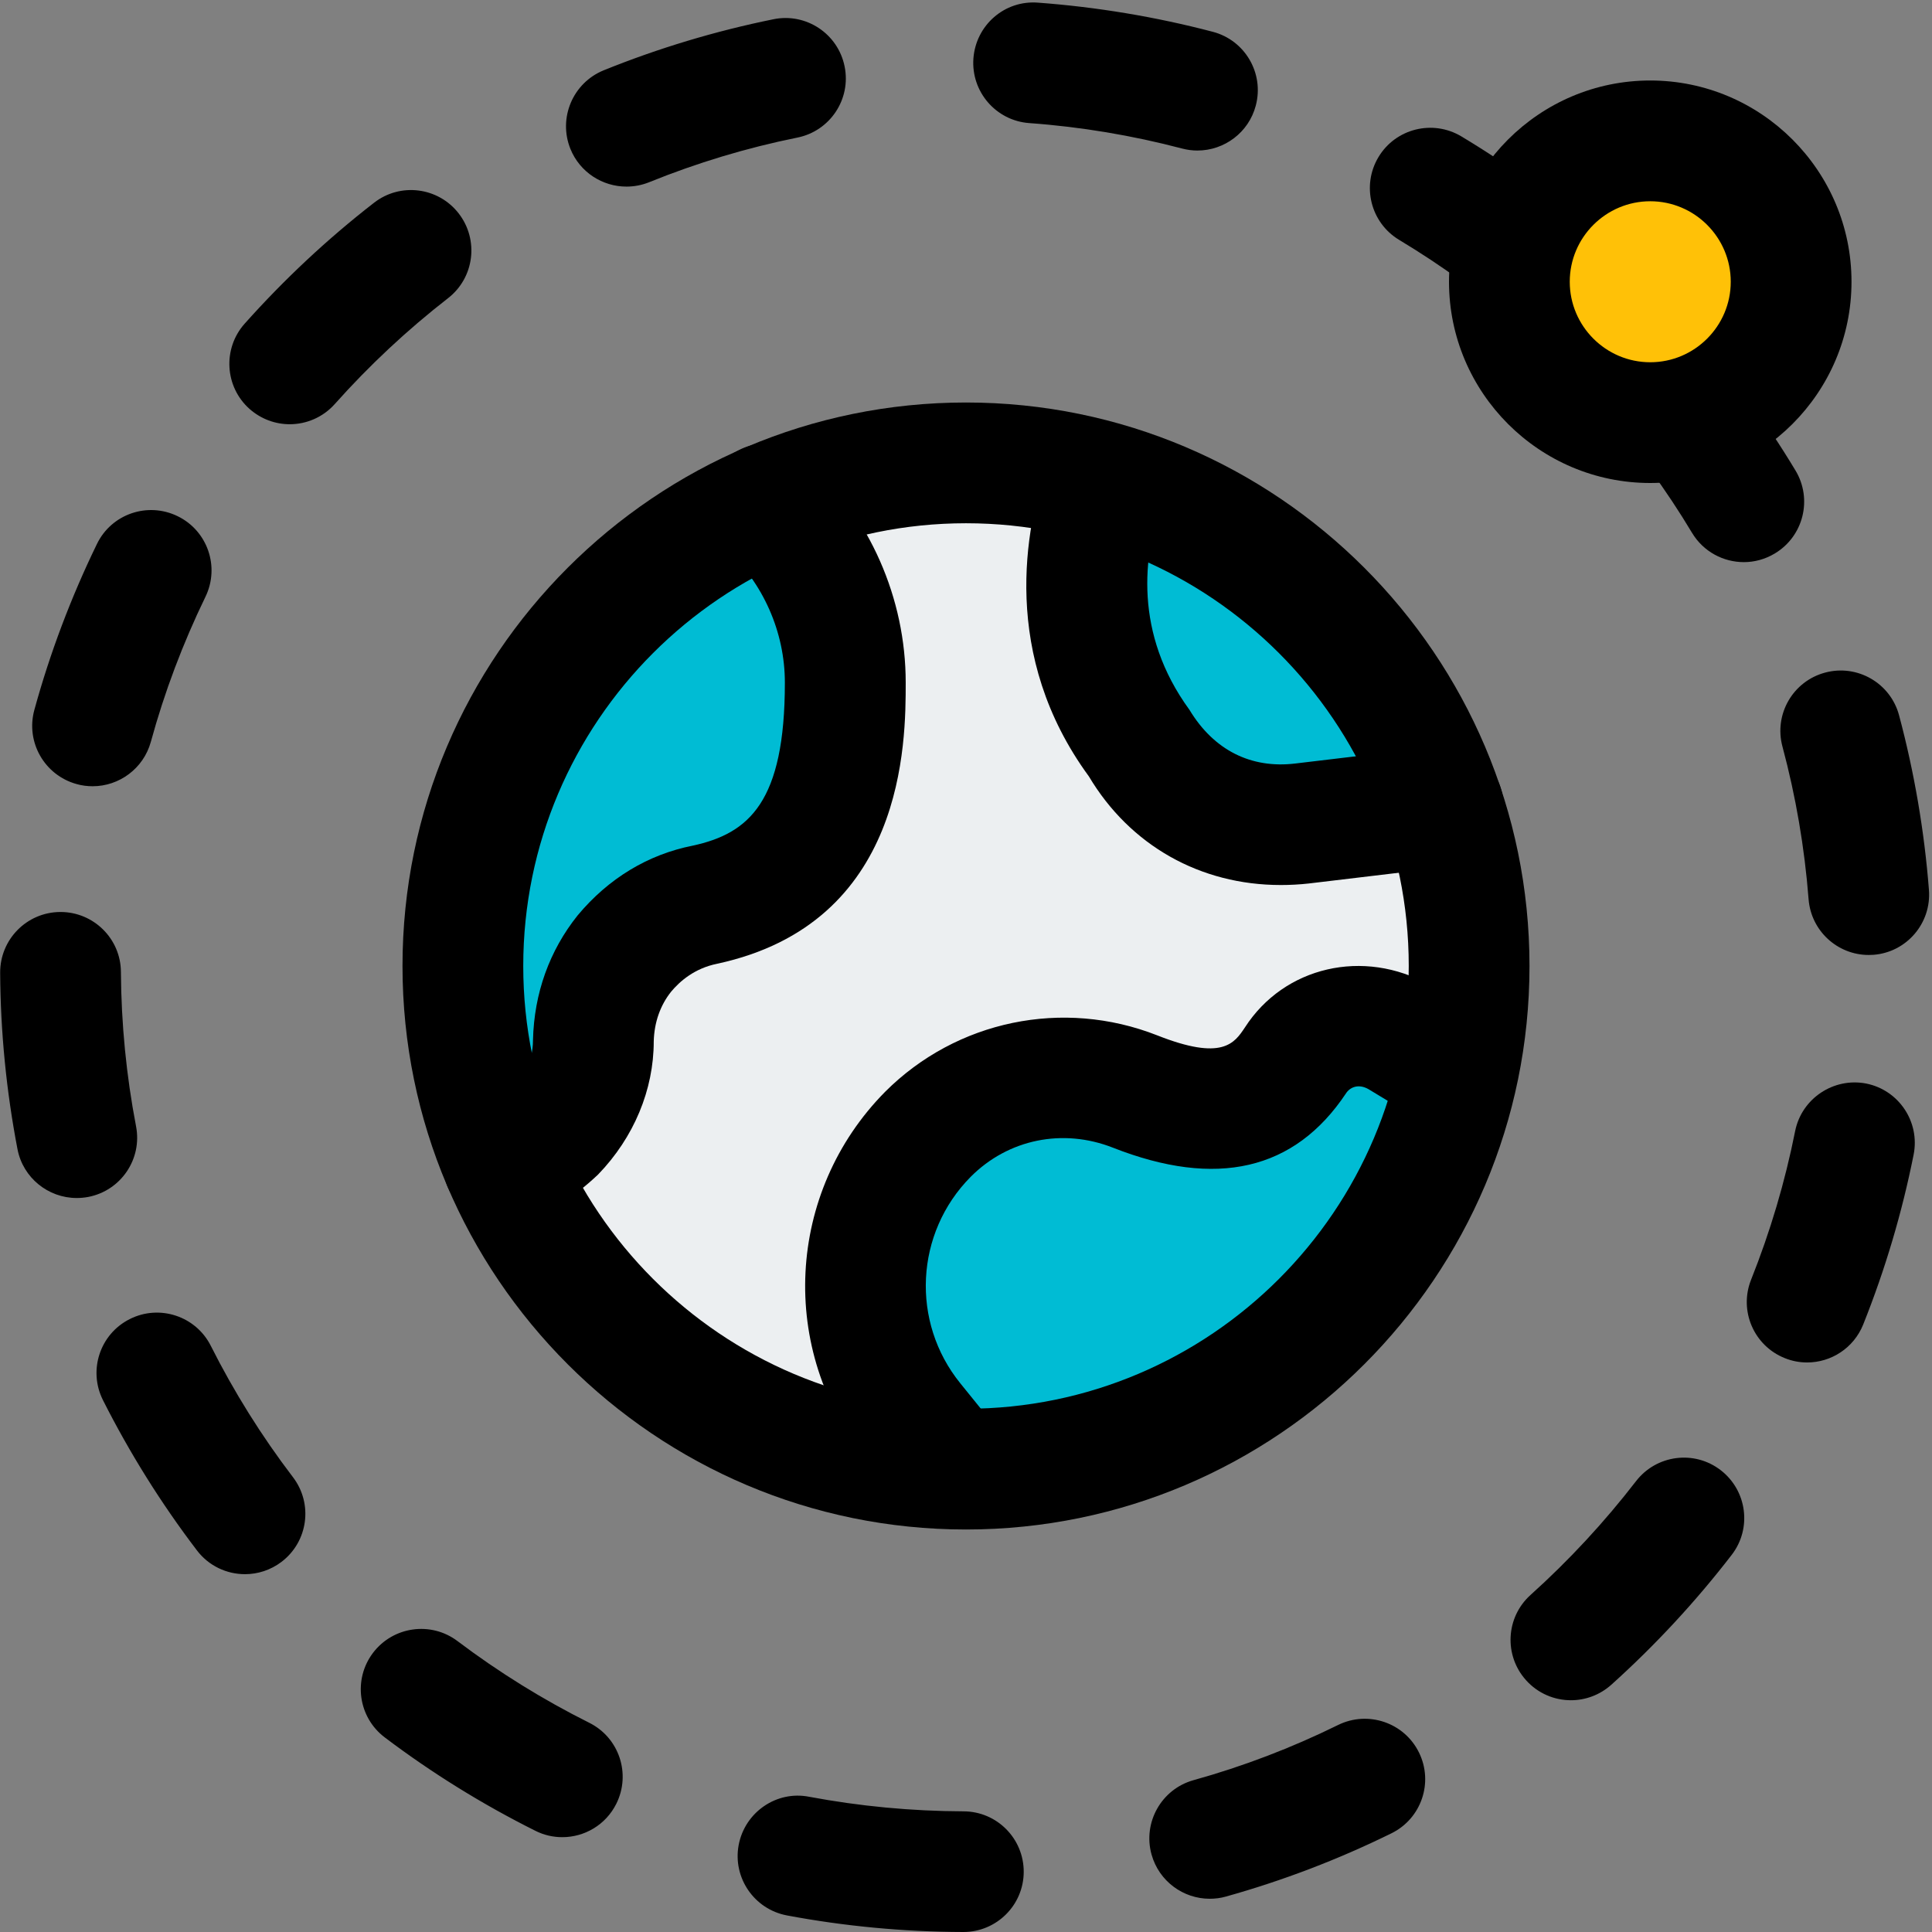 <svg id="_x31__x2C_5" enable-background="new 0 0 24 24" height="512" viewBox="0 0 24 24" width="512" xmlns="http://www.w3.org/2000/svg"><rect x="0" y="0" width="24" height="24" fill="#808080" stroke="none"/><path d="m12 18.25c-3.446 0-6.25-2.804-6.25-6.25s2.804-6.25 6.25-6.25 6.25 2.804 6.25 6.25-2.804 6.25-6.25 6.25z" fill="#eceff1"/><g fill="#00bcd4"><path d="m6.329 14.031-.154-.349c-.282-.669-.425-1.373-.425-2.091 0-2.125 1.259-4.042 3.209-4.886l.34-.147.272.25c.59.542.929 1.31.929 2.107v.456c0 1.051-1.248 1.976-2.28 2.199-.215.043-.354.167-.435.264-.102.128-.16.289-.164.469 0 .455-.481 1.612-.728 1.696-.004.001-.008.003-.012.004-.121.041-.413.028-.552.028z"/><path d="m11.892 18.401-.549-.678c-.931-1.148-.847-2.807.194-3.86.731-.731 1.864-.979 2.853-.592l.279.11c.236.094.508.009.643-.193.387-.602 1.241-.836 1.937-.445l1.002.606-.094.441c-.681 3.199-3.843 5.005-6.265 4.611z"/><path d="m14.114 9.237c-.818-1.118-.593-2.301-.384-2.902l.174-.498.507.144c1.655.468 2.97 1.724 3.519 3.359l.219.652-1.996.238c-.883.101-1.634-.314-2.039-.993z"/></g><path d="m20.5 5.375c-1.034 0-1.875-.841-1.875-1.875s.841-1.875 1.875-1.875 1.875.841 1.875 1.875-.841 1.875-1.875 1.875z" fill="#ffc107"/><path d="m20.5 6c-1.378 0-2.5-1.122-2.5-2.5s1.122-2.5 2.5-2.5 2.5 1.122 2.5 2.5-1.122 2.5-2.5 2.5zm0-3.5c-.551 0-1 .449-1 1s.449 1 1 1 1-.449 1-1-.449-1-1-1z"/><path d="m12 19c-3.86 0-7-3.14-7-7s3.14-7 7-7 7 3.14 7 7-3.14 7-7 7zm0-12.5c-3.033 0-5.5 2.467-5.5 5.5s2.467 5.5 5.5 5.5 5.5-2.467 5.5-5.5-2.467-5.5-5.5-5.5z"/><path d="m6.26 15.21c-.414 0-.755-.336-.755-.75 0-.35.236-.644.559-.727.105-.042.209-.112.312-.208.099-.104.245-.315.245-.605.014-.583.205-1.111.554-1.548.384-.461.875-.757 1.43-.867.702-.152 1.145-.545 1.145-2.025 0-.629-.269-1.237-.737-1.668-.305-.28-.325-.754-.045-1.06.281-.306.755-.325 1.06-.045.777.713 1.223 1.724 1.223 2.772 0 .739 0 2.988-2.342 3.493-.283.057-.466.22-.572.347-.134.168-.21.38-.216.618 0 .599-.246 1.193-.691 1.653-.299.284-.604.471-.932.58-.078.027-.158.04-.238.04z"/><path d="m11.82 18.99c-.219 0-.435-.095-.583-.278l-.47-.58c-1.102-1.359-1.003-3.324.229-4.57.886-.886 2.209-1.16 3.378-.701.813.322.96.098 1.091-.098.486-.756 1.475-.987 2.292-.528l.73.442c.354.214.468.676.253 1.03s-.677.468-1.03.253l-.71-.43c-.129-.073-.234-.021-.281.054-.637.956-1.608 1.179-2.896.672-.62-.243-1.298-.106-1.765.363-.691.698-.747 1.803-.127 2.567l.47.581c.261.322.211.794-.111 1.055-.137.114-.304.168-.47.168z"/><path d="m15.91 10.994c-.998 0-1.871-.489-2.384-1.35-1.097-1.499-.795-3.084-.514-3.891.137-.391.567-.598.955-.461.391.136.598.563.462.955-.226.646-.348 1.618.347 2.571.305.505.768.731 1.311.667l1.754-.209c.413-.052.785.244.833.656.049.411-.245.785-.656.833l-1.76.21c-.117.013-.233.019-.348.019z"/><path d="m21.663 6.983c-.254 0-.503-.129-.644-.364-.16-.267-.332-.526-.515-.777-.245-.334-.171-.803.163-1.048.333-.245.804-.171 1.048.163.209.287.406.583.59.889.213.355.098.816-.257 1.029-.121.073-.254.108-.385.108z"/><path d="m11.967 24s-.001 0-.002 0c-.735-.002-1.472-.071-2.19-.206-.407-.077-.675-.469-.599-.875.077-.407.47-.679.875-.599.629.118 1.274.179 1.918.181.415.001.749.338.748.752-.001.413-.337.747-.75.747zm3.06-.413c-.328 0-.629-.217-.722-.549-.111-.399.123-.813.521-.924.616-.171 1.221-.402 1.797-.686.371-.182.821-.03 1.004.342s.03.821-.342 1.004c-.66.325-1.352.589-2.057.786-.066.019-.134.027-.201.027zm-8.042-.765c-.113 0-.227-.025-.334-.079-.655-.327-1.285-.717-1.871-1.16-.331-.25-.396-.72-.147-1.05.25-.33.72-.396 1.05-.147.513.387 1.064.729 1.637 1.015.371.185.521.635.336 1.006-.131.263-.396.415-.671.415zm12.53-1.701c-.206 0-.41-.084-.558-.249-.277-.308-.252-.782.056-1.059.478-.43.918-.905 1.31-1.413.253-.328.724-.39 1.052-.137s.39.724.137 1.052c-.447.58-.95 1.123-1.495 1.613-.144.129-.324.193-.502.193zm-16.472-1.566c-.226 0-.45-.102-.597-.296-.445-.584-.837-1.212-1.167-1.866-.186-.37-.038-.821.333-1.007.368-.186.821-.038 1.007.333.288.572.631 1.121 1.021 1.632.251.33.187.8-.143 1.051-.136.103-.296.153-.454.153zm19.406-2.63c-.093 0-.187-.017-.278-.054-.385-.154-.572-.59-.418-.975.238-.596.422-1.217.547-1.846.082-.406.479-.668.882-.59.406.081.67.476.59.882-.143.719-.354 1.429-.626 2.11-.118.295-.4.473-.697.473zm-21.497-2.043c-.352 0-.667-.25-.735-.608-.138-.719-.211-1.456-.215-2.19-.002-.415.331-.752.745-.755h.005c.412 0 .748.333.75.745.004.643.067 1.288.188 1.917.079.407-.188.8-.595.878-.049.009-.096.013-.143.013zm22.262-3.019c-.388 0-.716-.299-.747-.692-.05-.642-.159-1.28-.325-1.898-.107-.4.13-.811.531-.918.399-.107.811.13.918.531.189.707.314 1.437.371 2.169.032.413-.276.774-.689.806-.019.001-.039.002-.059.002zm-22.063-2.096c-.066 0-.133-.008-.199-.027-.4-.11-.635-.523-.525-.922.194-.707.456-1.4.777-2.06.181-.374.63-.527 1.002-.346.373.181.527.63.346 1.002-.28.577-.509 1.183-.678 1.801-.092.333-.394.552-.723.552zm2.448-4.497c-.177 0-.355-.063-.499-.19-.309-.275-.336-.75-.061-1.059.488-.547 1.028-1.053 1.607-1.502.327-.255.798-.195 1.052.132.254.328.195.799-.132 1.053-.506.393-.98.836-1.407 1.315-.148.166-.354.251-.56.251zm4.183-2.952c-.297 0-.578-.177-.696-.468-.155-.384.03-.821.414-.977.68-.275 1.389-.488 2.108-.634.406-.083.802.18.884.586.083.406-.18.802-.586.884-.629.127-1.249.314-1.843.555-.092.037-.188.054-.281.054zm7.093-.448c-.063 0-.127-.008-.191-.025-.62-.163-1.259-.27-1.899-.316-.413-.03-.723-.39-.693-.803.031-.413.387-.726.803-.693.731.054 1.462.176 2.171.362.4.105.64.515.534.916-.088.336-.392.559-.725.559z"/><path d="m18.6 3.64c-.154 0-.309-.047-.442-.145-.25-.183-.51-.354-.777-.515-.355-.213-.47-.674-.257-1.029s.674-.469 1.029-.257c.306.184.603.38.889.59.334.245.408.714.163 1.048-.146.202-.374.308-.605.308z"/></svg>